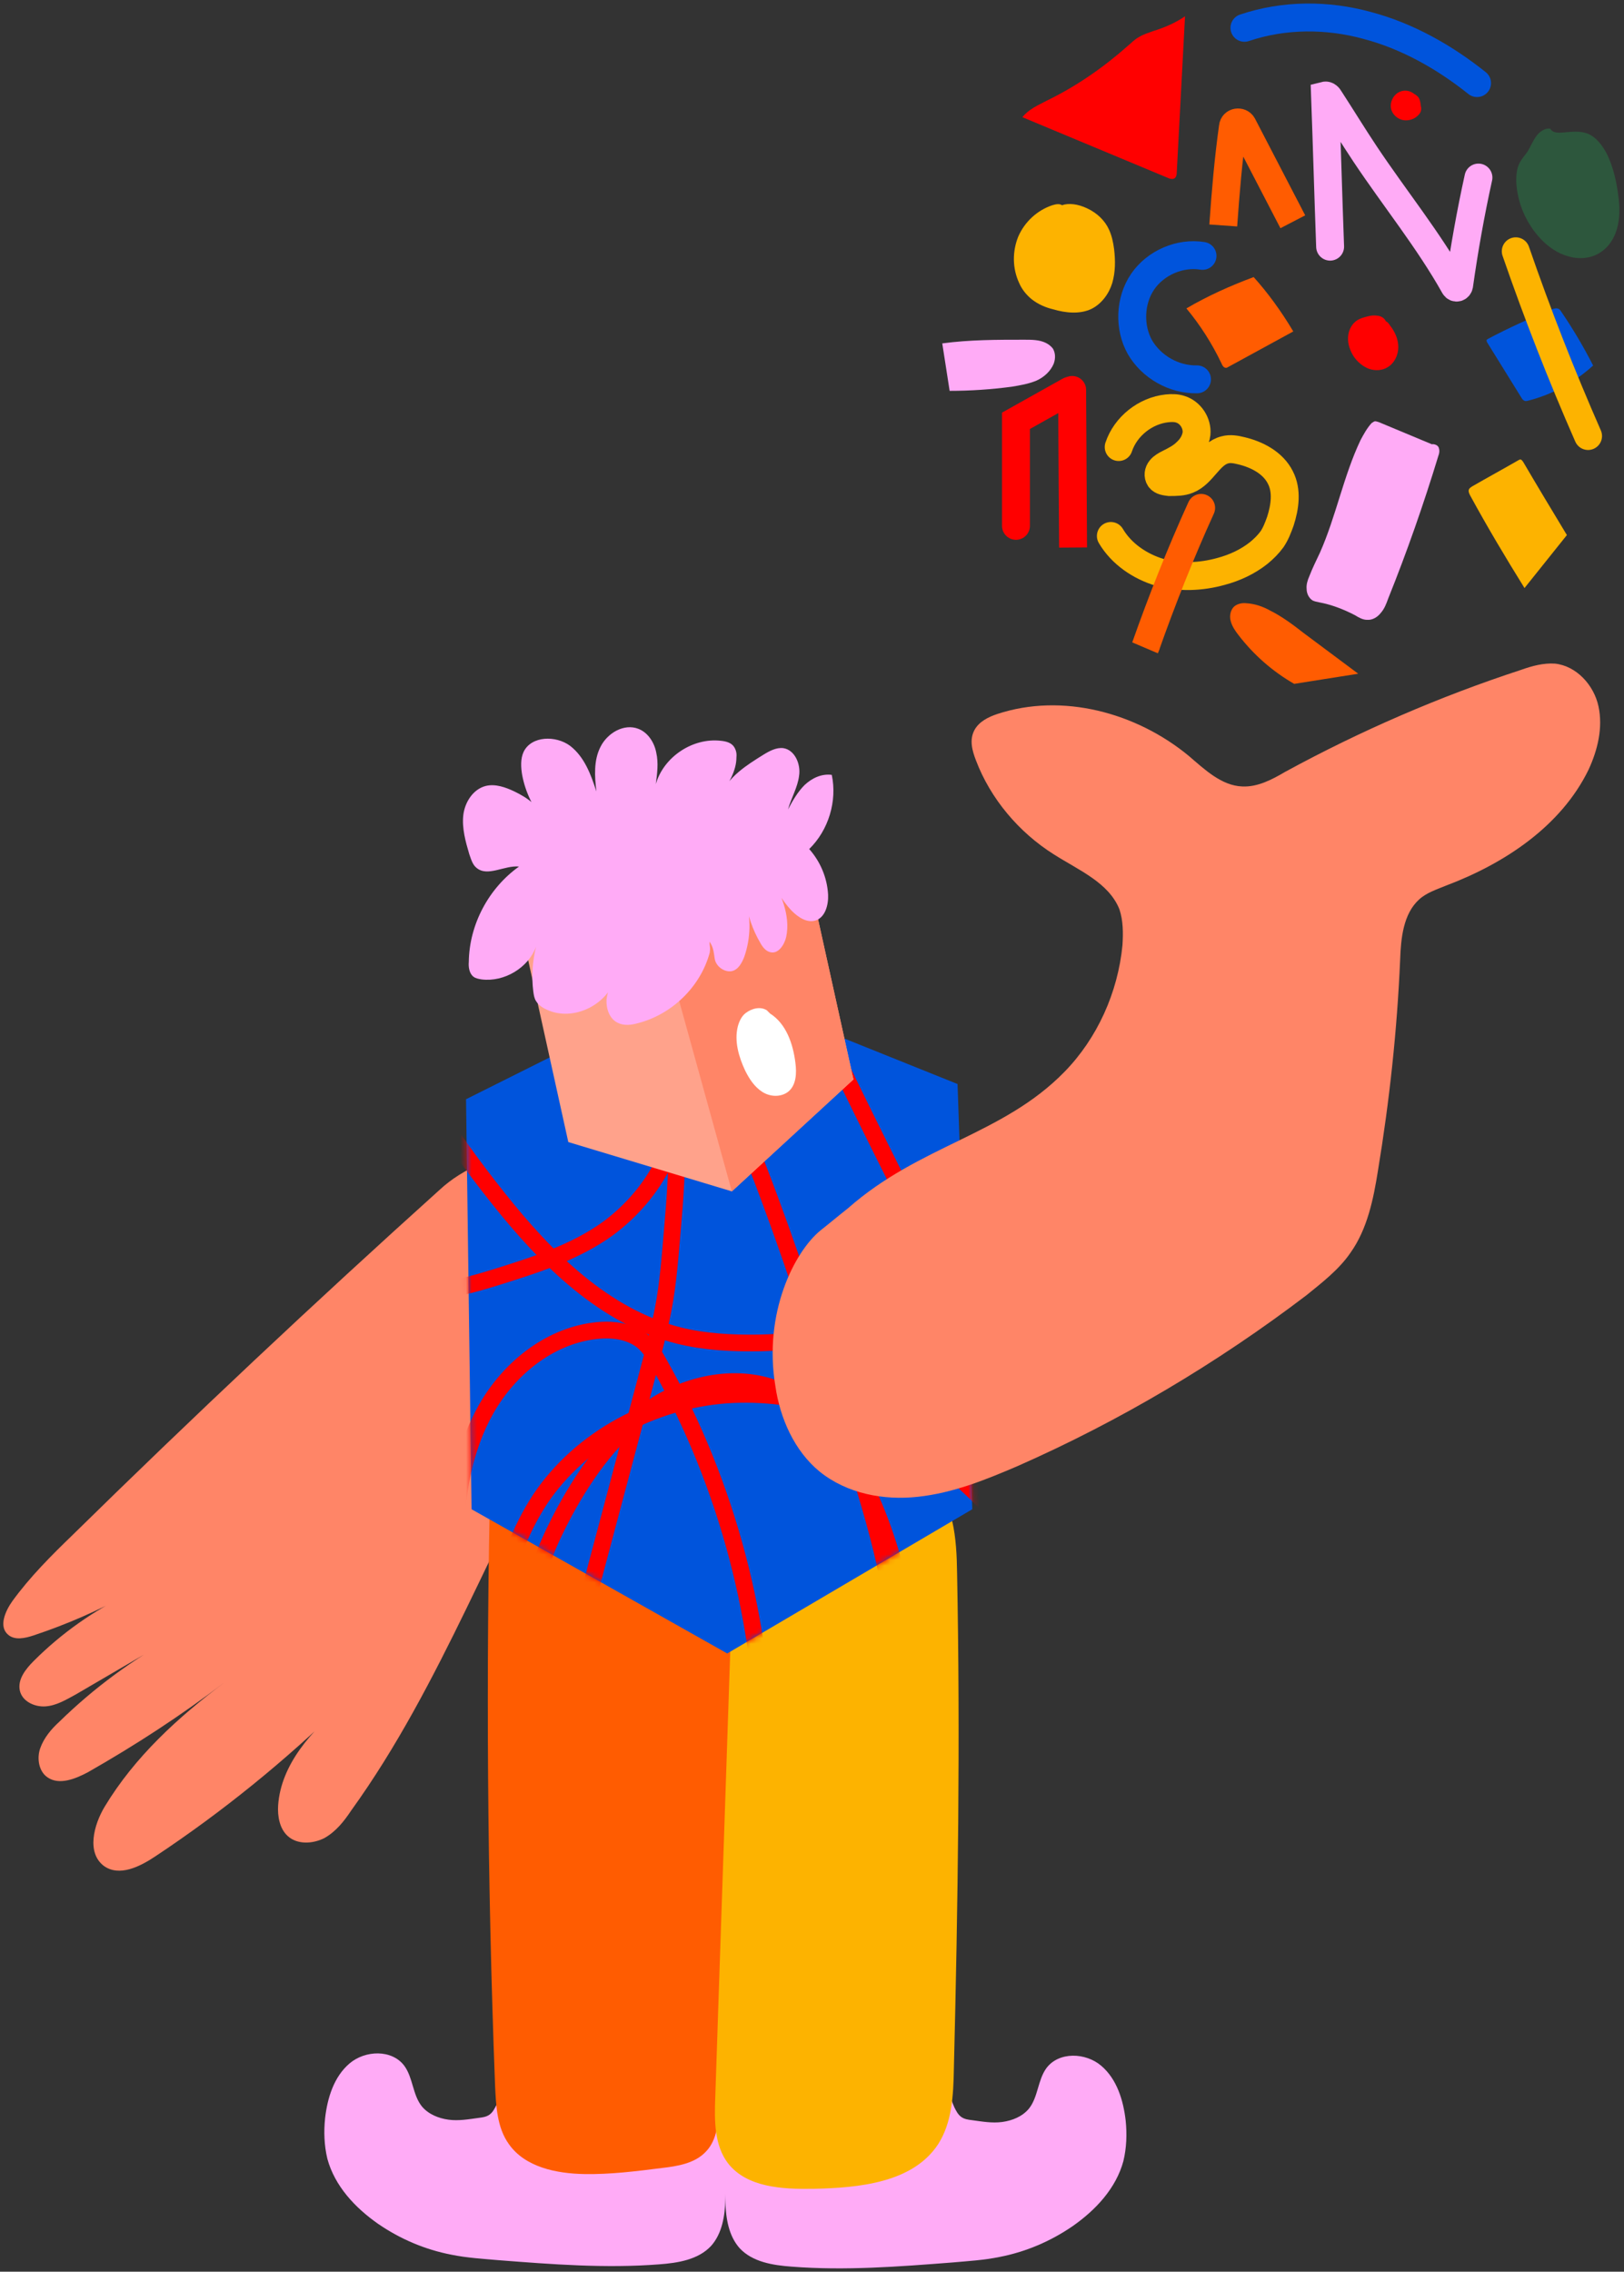 <svg width="291" height="407" viewBox="0 0 291 407" fill="none" xmlns="http://www.w3.org/2000/svg">
<rect x="0" y="0" width="291" height="407" fill="#333333" stroke="none"/>
<path d="M78.822 213.127C56.396 233.323 34.494 253.914 12.986 275.029C9.183 278.701 5.379 282.504 2.232 286.832C0.92 288.668 -0.26 291.422 1.445 292.865C2.625 293.914 4.461 293.521 6.035 292.996C11.937 291.029 17.707 288.537 23.084 285.52C16.789 288.537 11.019 292.602 6.035 297.586C4.592 299.029 3.15 300.865 3.543 302.832C3.937 304.799 6.166 305.848 8.133 305.717C10.101 305.586 11.806 304.537 13.51 303.619C19.543 300.078 25.445 296.668 31.478 293.127C23.871 297.193 16.789 302.439 10.625 308.471C9.183 309.783 7.871 311.357 7.215 313.193C6.56 315.029 6.953 317.39 8.527 318.439C10.625 319.881 13.51 318.701 15.74 317.521C24.265 312.668 32.527 307.291 40.265 301.389C31.871 307.685 24.134 314.767 18.756 323.685C16.789 326.963 15.478 331.947 18.625 334.308C21.379 336.275 25.052 334.439 27.806 332.603C39.871 324.603 51.15 315.422 61.511 305.324C55.871 310.045 50.363 316.078 49.839 323.422C49.707 325.39 50.101 327.619 51.544 328.931C53.248 330.504 56.002 330.373 58.101 329.324C60.199 328.144 61.642 326.308 62.953 324.34C79.216 301.783 88.527 274.897 102.56 250.766C107.544 242.373 113.314 233.192 111.872 223.487C110.691 215.881 104.79 209.192 97.314 207.356C89.97 205.651 82.626 209.586 78.822 213.127Z" fill="#FF8567"/>
<path d="M126.264 370.766C124.2 365.731 119 362.43 113.635 361.687C108.27 360.944 102.74 362.347 97.787 364.493C96.219 365.154 94.733 365.896 93.578 367.135C90.936 369.693 90.441 373.738 88.955 377.122C88.625 377.782 88.295 378.443 87.717 378.855C87.139 379.268 86.479 379.351 85.819 379.433C84.003 379.681 82.187 380.011 80.371 379.763C78.555 379.516 76.739 378.773 75.584 377.37C73.933 375.306 74.016 372.252 72.447 370.106C70.219 367.135 65.431 367.3 62.625 369.693C59.819 372.087 58.663 375.884 58.25 379.516C58.003 381.909 58.085 384.385 58.663 386.779C59.984 391.649 63.615 395.528 67.742 398.417C71.704 401.141 76.162 403.04 80.866 403.948C83.673 404.525 86.562 404.69 89.368 404.938C98.943 405.681 108.517 406.424 118.092 405.681C121.476 405.433 125.108 404.855 127.419 402.379C129.4 400.151 129.895 397.014 129.978 394.043C130.143 390.411 130.06 386.862 129.978 383.23C129.895 380.754 129.813 378.277 129.153 375.966C128.162 372.665 125.933 369.693 126.264 370.766Z" fill="#FFABF6"/>
<path d="M133.693 371.178C135.756 366.143 140.956 362.841 146.322 362.098C151.687 361.355 157.217 362.759 162.169 364.905C163.738 365.565 165.223 366.308 166.379 367.546C169.02 370.105 169.515 374.149 171.001 377.533C171.331 378.194 171.662 378.854 172.239 379.267C172.817 379.679 173.477 379.762 174.138 379.845C175.954 380.092 177.77 380.422 179.585 380.175C181.401 379.927 183.217 379.184 184.373 377.781C186.024 375.718 185.941 372.664 187.509 370.517C189.738 367.546 194.525 367.711 197.332 370.105C200.138 372.498 201.294 376.295 201.706 379.927C201.954 382.321 201.871 384.797 201.294 387.191C199.973 392.06 196.341 395.94 192.214 398.829C188.252 401.553 183.795 403.451 179.09 404.359C176.284 404.937 173.395 405.102 170.589 405.35C161.014 406.092 151.439 406.835 141.864 406.092C138.48 405.845 134.848 405.267 132.537 402.791C130.556 400.562 130.061 397.426 129.979 394.454C129.814 390.822 129.896 387.273 129.979 383.641C130.061 381.165 130.144 378.689 130.804 376.378C131.712 373.076 133.941 370.105 133.693 371.178Z" fill="#FFABF6"/>
<path d="M87.882 262.968C87.057 299.864 87.305 336.759 88.708 373.572C88.873 377.204 89.038 381.166 91.184 384.138C94.073 388.265 99.686 389.42 104.72 389.503C109.343 389.585 113.965 389.007 118.505 388.43C121.394 388.099 124.53 387.604 126.511 385.458C128.575 383.312 128.74 380.01 128.905 377.039C129.978 348.728 130.968 320.334 131.794 292.022C131.794 290.619 131.876 289.133 131.381 287.813C130.556 285.832 128.74 284.594 126.924 283.438C114.378 275.514 101.419 268.333 87.965 262.06C87.8 262.06 87.882 261.978 87.882 262.968Z" fill="#FF5C01"/>
<path d="M131.382 280.139C130.309 311.999 129.236 343.86 128.163 375.803C127.998 379.93 127.998 384.387 130.474 387.606C133.858 391.898 140.131 392.229 145.661 392.146C153.915 391.981 163.573 391.073 168.112 384.14C170.589 380.26 170.836 375.39 170.919 370.768C171.662 341.136 172.074 311.421 171.497 281.789C171.414 275.681 170.919 268.831 166.462 264.704C161.096 259.751 152.265 260.989 146.322 265.116C140.214 269.078 136.087 275.351 131.382 280.139Z" fill="#FDB300"/>
<path d="M130.309 296.233L84.499 270.398L83.508 196.937L125.769 175.806L171.579 194.213L174.22 270.398L130.309 296.233Z" fill="#0054DC"/>
<mask id="mask0_1_774" style="mask-type:alpha" maskUnits="userSpaceOnUse" x="83" y="175" width="92" height="122">
<path d="M130.308 296.235L84.498 270.399L83.508 196.938L125.769 175.808L171.578 194.215L174.22 270.399L130.308 296.235Z" fill="#0054DC"/>
</mask>
<g mask="url(#mask0_1_774)">
<path d="M186.436 282.529C181.648 274.11 175.128 266.764 167.286 261.151C156.556 253.475 143.35 249.018 130.143 249.925C117.019 250.916 104.143 257.602 96.797 268.58C93 274.357 90.771 281.043 88.79 287.646C86.727 294.662 84.828 301.761 83.755 308.942" stroke="#FF0000" stroke-width="3" stroke-miterlimit="10"/>
<path d="M81.609 276.09C81.691 267.919 83.095 259.5 87.139 252.401C91.184 245.303 98.2 239.525 106.371 238.452C109.425 238.039 112.727 238.369 115.12 240.268C116.441 241.341 117.349 242.909 118.174 244.395C130.39 266.103 136.911 290.948 136.994 315.792" stroke="#FF0000" stroke-width="3" stroke-miterlimit="10"/>
<path d="M95.393 286.66C96.135 281.047 98.529 275.764 101.17 270.812C105.132 263.548 110.167 256.532 117.101 251.993C124.034 247.453 133.361 245.885 140.79 249.599C145.907 252.075 149.622 256.78 152.511 261.65C160.765 275.682 163.406 292.272 164.561 308.533" stroke="#FF0000" stroke-width="3" stroke-miterlimit="10"/>
<path d="M104.472 289.628C108.352 275.018 112.231 260.491 116.11 245.881C117.101 242.167 118.091 238.37 118.834 234.573C119.742 229.869 120.072 225.081 120.485 220.294C121.476 208.986 122.301 197.1 117.183 186.948" stroke="#FF0000" stroke-width="3" stroke-miterlimit="10"/>
<path d="M76.409 196.689C80.371 202.879 84.663 208.905 89.285 214.683C97.869 225.495 108.269 235.895 121.641 239.28C126.346 240.435 131.216 240.683 136.085 240.6C140.295 240.518 144.505 240.105 148.549 239.032C155.978 237.051 162.498 232.759 168.854 228.384C176.118 223.349 183.381 218.067 189.159 211.381C195.019 204.695 199.394 196.524 200.219 187.692" stroke="#FF0000" stroke-width="3" stroke-miterlimit="10"/>
<path d="M141.781 172.671C155.648 201.973 170.258 230.862 185.61 259.421" stroke="#FF0000" stroke-width="3" stroke-miterlimit="10"/>
<path d="M122.301 178.779C135.838 205.192 144.752 233.668 153.502 261.979C155.648 268.83 157.711 275.681 159.114 282.697C160.518 289.878 161.178 297.307 161.343 304.653" stroke="#FF0000" stroke-width="3" stroke-miterlimit="10"/>
<path d="M70.631 230.119C76.326 232.512 82.764 230.696 88.707 228.881C95.806 226.652 102.987 224.423 109.012 220.049C113.222 216.912 116.688 212.868 119 208.163C121.311 203.623 122.466 198.588 123.622 193.553C124.942 187.858 126.263 181.832 124.282 176.385" stroke="#FF0000" stroke-width="3" stroke-miterlimit="10"/>
</g>
<path d="M147.003 220.456C148.233 219.5 150.694 217.449 151.924 216.492C164.773 205.147 179.672 203.37 190.744 192.025C196.622 186.01 200.312 177.809 201.133 169.334C201.269 167.147 201.269 164.96 200.586 162.91C198.672 158.125 193.341 155.938 188.83 153.068C182.543 149.104 177.485 143.089 174.888 136.255C174.205 134.478 173.658 132.564 174.615 130.787C175.435 129.284 177.075 128.463 178.715 127.917C190.334 124.089 203.593 127.643 213.025 135.435C215.895 137.895 218.902 140.766 222.593 140.902C225.327 141.039 227.924 139.672 230.248 138.305C243.78 130.924 257.996 124.773 272.622 119.989C274.536 119.305 276.586 118.758 278.636 118.895C282.464 119.305 285.608 122.722 286.428 126.55C287.248 130.377 286.291 134.341 284.651 137.895C279.73 148.01 269.615 154.708 259.09 158.672C257.449 159.356 255.672 159.902 254.305 161.133C251.435 163.73 251.025 168.104 250.888 171.931C250.341 184.643 248.974 197.219 246.924 209.658C246.104 214.852 245.01 220.183 242.003 224.421C239.953 227.428 236.946 229.751 234.075 232.075C218.082 244.241 200.586 254.629 182.269 262.694C176.528 265.154 170.787 267.478 164.499 268.162C158.348 268.845 151.787 267.615 146.866 263.651C142.356 259.96 139.758 254.082 138.938 248.341C136.751 235.219 142.355 224.284 147.003 220.456Z" fill="#FF8567"/>
<g opacity="0.302">
<g opacity="0.302">
<path opacity="0.302" d="M131.13 213.448L101.829 204.616L92.254 161.199L114.292 140.812L143.181 149.314L152.921 193.39L131.13 213.448Z" fill="#FFA28B"/>
</g>
</g>
<path d="M131.134 213.444L101.833 204.612L92.258 161.196L114.296 140.808L143.185 149.31L152.925 193.387L131.134 213.444Z" fill="#FFA28B"/>
<path d="M131.135 213.448L152.925 193.39L143.186 149.314L118.011 165.987L131.135 213.448Z" fill="#FF8567"/>
<path d="M127.171 170.687C125.52 176.795 120.403 181.747 114.295 183.315C113.139 183.646 111.818 183.811 110.663 183.233C109.177 182.49 108.599 180.674 108.682 179.106C108.847 177.455 109.59 176.052 110.415 174.566C109.342 179.849 102.739 183.233 97.869 180.839C97.126 180.509 96.466 180.014 96.053 179.353C95.723 178.858 95.64 178.198 95.558 177.62C95.228 174.979 95.393 172.255 96.053 169.614C94.65 173.411 90.358 175.969 86.313 175.474C85.818 175.392 85.24 175.309 84.828 174.979C84.085 174.401 83.92 173.245 84.002 172.338C84.085 165.652 87.551 159.131 92.999 155.252C90.358 155.004 87.386 157.15 85.405 155.499C84.662 154.921 84.415 153.931 84.085 153.023C83.424 150.794 82.764 148.401 83.012 146.09C83.259 143.779 84.745 141.385 87.056 140.807C88.79 140.394 90.605 141.055 92.174 141.798C94.567 142.953 96.961 144.604 97.456 147.163C95.558 144.769 94.155 141.963 93.577 138.909C93.329 137.505 93.247 135.937 93.825 134.699C95.228 131.81 99.602 131.728 102.161 133.626C104.72 135.607 105.875 138.744 106.866 141.798C106.536 139.074 106.371 136.185 107.609 133.791C108.847 131.315 111.818 129.582 114.377 130.572C116.11 131.232 117.266 133.048 117.596 134.864C118.009 136.68 117.761 138.578 117.514 140.477C118.917 135.607 124.117 132.14 129.152 132.718C130.06 132.801 130.968 133.048 131.463 133.709C131.876 134.286 132.041 134.947 131.958 135.69C131.958 138.166 130.472 140.477 129.152 142.54C130.472 139.156 133.774 137.093 136.828 135.194C137.901 134.534 139.139 133.874 140.377 134.039C142.441 134.369 143.514 136.928 143.184 138.991C142.936 141.055 141.781 142.953 141.203 145.017C142.028 143.448 142.936 141.88 144.174 140.642C145.495 139.404 147.228 138.578 149.044 138.826C150.035 143.531 148.466 148.731 145 152.115C146.981 154.344 148.219 157.233 148.384 160.287C148.466 162.102 147.889 164.331 146.155 164.909C144.587 165.404 143.019 164.331 141.863 163.176C140.047 161.277 138.727 158.883 137.984 156.49C139.882 160.039 141.698 164.001 140.873 167.88C140.542 169.284 139.469 170.934 138.066 170.604C137.241 170.439 136.663 169.696 136.25 168.953C134.847 166.56 133.939 163.918 133.609 161.195C134.599 164.496 134.517 168.128 133.361 171.43C132.949 172.503 132.288 173.741 131.133 173.988C129.812 174.236 128.326 173.163 128.079 171.842C127.831 170.191 127.831 169.861 127.171 168.706C127.088 169.614 127.336 169.531 127.171 170.687Z" fill="#FFABF6"/>
<path d="M137.407 181.005C136.251 180.262 134.683 180.675 133.61 181.501C132.867 182.078 132.455 182.986 132.207 183.894C131.547 186.536 132.372 189.342 133.528 191.818C134.27 193.304 135.178 194.707 136.582 195.615C137.985 196.523 139.883 196.605 141.204 195.615C142.69 194.459 142.772 192.231 142.525 190.415C142.112 187.031 140.874 183.399 137.985 181.583" fill="white"/>
<path d="M264.671 14.888C258.893 10.266 252.207 6.469 245.026 4.571C237.845 2.59 230.086 2.59 222.988 4.983" stroke="#0054DC" stroke-width="5" stroke-miterlimit="10" stroke-linecap="round"/>
<path d="M215.476 45.843C211.432 45.183 207.057 47.081 204.746 50.466C202.435 53.85 202.27 58.637 204.251 62.186C206.314 65.736 210.359 68.047 214.486 67.964" stroke="#0054DC" stroke-width="5" stroke-miterlimit="10" stroke-linecap="round"/>
<path d="M285.471 65.488C283.737 62.104 281.839 58.885 279.693 55.748C279.61 55.583 279.445 55.418 279.28 55.336C278.95 55.17 278.455 55.253 278.125 55.418C274.245 56.986 270.366 58.72 266.651 60.701C266.569 60.783 266.486 60.783 266.404 60.866C266.321 61.031 266.404 61.196 266.486 61.361L272.677 71.348C272.759 71.513 272.924 71.678 273.09 71.761C273.337 71.926 273.585 71.844 273.915 71.761C278.042 70.688 282.004 68.624 285.471 65.488Z" fill="#0054DC"/>
<path d="M212.341 2.922C211.846 12.249 211.35 21.659 210.855 30.986C210.855 31.316 210.773 31.563 210.608 31.811C210.277 32.224 209.617 32.059 209.122 31.811C200.455 28.179 191.871 24.63 183.204 20.998C184.277 19.595 186.01 18.852 187.579 18.027C192.861 15.468 197.731 12.084 202.106 8.204C202.766 7.627 203.344 7.049 204.087 6.636C204.912 6.141 205.738 5.893 206.646 5.563C208.544 4.985 210.525 4.16 212.341 2.922Z" fill="#FF0000"/>
<path d="M248.327 57.564C248.079 56.986 247.501 56.656 246.923 56.574C246.346 56.491 245.768 56.491 245.19 56.656C244.53 56.821 243.869 56.986 243.292 57.316C242.219 57.977 241.641 59.132 241.558 60.37C241.476 61.608 241.888 62.764 242.549 63.837C243.209 64.828 244.2 65.653 245.273 66.066C246.428 66.478 247.749 66.396 248.739 65.736C249.895 64.993 250.555 63.59 250.555 62.186C250.555 60.783 249.977 59.462 249.07 58.307C248.822 57.894 248.574 57.647 248.327 57.564Z" fill="#FF0000"/>
<path d="M182.047 94.212V75.392L191.622 70.027C191.87 69.862 192.117 70.027 192.117 70.358L192.282 98.091C192.282 98.091 192.117 76.961 192.117 69.862" stroke="#FF0000" stroke-width="5" stroke-miterlimit="10" stroke-linecap="round"/>
<path d="M253.446 16.87C252.621 16.127 251.383 16.045 250.475 16.623C249.567 17.2 249.071 18.356 249.237 19.346C249.402 20.419 250.31 21.245 251.3 21.492C252.373 21.74 253.529 21.327 254.189 20.584C254.354 20.419 254.519 20.172 254.602 19.924C254.684 19.594 254.684 19.346 254.602 19.016C254.519 18.356 254.437 17.613 253.941 17.2C253.694 16.953 253.033 16.623 253.446 16.87Z" fill="#FF0000"/>
<path d="M238.34 44.192C238.01 35.195 237.762 26.116 237.432 17.119C237.762 17.036 238.092 17.366 238.258 17.696C240.404 20.998 242.467 24.382 244.613 27.601C249.896 35.525 256.004 43.036 260.626 51.29C260.874 51.703 261.369 51.538 261.451 51.125C262.359 44.687 263.515 38.166 264.918 31.811" stroke="#FFABF6" stroke-width="5" stroke-miterlimit="10" stroke-linecap="round"/>
<path d="M256.582 79.6C253.446 78.279 250.227 76.959 247.09 75.638C246.842 75.555 246.595 75.473 246.347 75.473C246.1 75.555 245.935 75.721 245.769 75.803C244.944 76.711 244.366 77.784 243.788 78.857C240.734 85.295 239.414 92.476 236.525 98.997C235.865 100.4 235.204 101.721 234.626 103.206C234.296 103.949 234.049 104.775 234.131 105.518C234.131 106.343 234.544 107.168 235.204 107.581C235.534 107.746 235.947 107.829 236.36 107.911C238.588 108.324 240.734 109.149 242.798 110.222C243.458 110.635 244.201 111.048 244.944 111.048C245.935 111.13 246.842 110.553 247.42 109.81C248.081 109.067 248.411 108.159 248.741 107.251C252.125 98.832 255.097 90.33 257.738 81.663C257.903 81.251 257.985 80.755 257.82 80.26C257.655 79.6 256.665 79.517 256.582 79.6Z" fill="#FFABF6"/>
<path d="M168.841 61.523C173.711 60.863 178.664 60.863 183.534 60.863C184.854 60.863 186.257 60.863 187.413 61.441C187.908 61.689 188.321 62.019 188.651 62.431C189.146 63.257 189.146 64.247 188.816 65.155C188.238 66.558 187 67.632 185.68 68.209C184.276 68.787 182.791 69.035 181.305 69.282C177.591 69.778 173.876 70.025 170.162 70.025" fill="#FFABF6"/>
<path d="M219.191 40.394C219.604 34.534 220.099 28.591 220.925 22.731C221.007 21.823 222.245 21.658 222.658 22.401L231.655 39.734" stroke="#FF5C01" stroke-width="5" stroke-miterlimit="10"/>
<path d="M277.794 23.058C276.804 22.893 275.813 23.636 275.235 24.461C274.657 25.287 274.245 26.277 273.75 27.102C273.254 27.845 272.677 28.423 272.264 29.248C271.769 30.239 271.686 31.395 271.686 32.468C271.851 36.264 273.419 39.979 276.061 42.785C277.381 44.188 279.115 45.426 281.013 45.922C282.912 46.499 285.058 46.334 286.708 45.261C288.442 44.188 289.515 42.29 289.927 40.226C290.34 38.245 290.175 36.182 289.845 34.118C289.515 31.89 288.937 29.661 287.946 27.598C287.121 26.029 285.966 24.461 284.315 23.883C281.673 22.975 278.619 24.626 277.794 23.058Z" fill="#2D573D"/>
<path d="M200.454 80.094C201.692 76.38 205.241 73.573 209.121 73.161C209.946 73.078 210.772 73.078 211.514 73.326C213.33 73.903 214.568 75.802 214.403 77.7C214.238 78.939 213.578 80.094 212.587 81.002C211.679 81.91 210.524 82.488 209.368 83.066C208.873 83.313 208.295 83.643 207.965 84.056C207.552 84.551 207.47 85.212 207.8 85.707C208.13 86.202 208.873 86.285 209.533 86.367C210.689 86.367 211.845 86.367 212.835 85.954C215.559 84.881 216.714 81.25 219.521 80.589C220.429 80.342 221.419 80.507 222.41 80.754C225.216 81.415 228.105 82.9 229.426 85.542C230.664 87.935 230.251 90.824 229.426 93.383C229.013 94.539 228.6 95.612 227.94 96.602C227.28 97.51 226.454 98.335 225.546 99.078C223.565 100.647 221.254 101.72 218.778 102.38C215.229 103.37 211.349 103.536 207.8 102.545C204.251 101.472 200.949 99.243 199.051 96.024" stroke="#FDB300" stroke-width="5" stroke-miterlimit="10" stroke-linecap="round"/>
<path d="M190.302 36.767C189.807 36.437 189.146 36.602 188.569 36.767C185.845 37.675 183.616 39.739 182.461 42.38C181.388 45.021 181.388 48.075 182.626 50.716C183.121 51.872 183.946 52.862 184.854 53.605C186.01 54.513 187.33 55.091 188.734 55.421C190.962 56.081 193.521 56.329 195.584 55.339C197.4 54.431 198.721 52.615 199.299 50.716C199.877 48.735 199.877 46.672 199.629 44.608C199.464 43.37 199.216 42.215 198.721 41.142C197.978 39.491 196.575 38.17 194.842 37.345C193.108 36.519 191.457 36.354 190.302 36.767Z" fill="#FDB300"/>
<path d="M273.172 105.354C269.788 99.906 266.486 94.376 263.432 88.763C263.267 88.433 263.102 88.103 263.185 87.773C263.267 87.443 263.597 87.278 263.845 87.112C266.569 85.544 269.293 84.058 272.016 82.49C272.181 82.408 272.264 82.325 272.429 82.325C272.677 82.325 272.759 82.573 272.924 82.738C275.483 87.112 278.124 91.487 280.766 95.862" fill="#FDB300"/>
<path d="M284.562 78.118C279.775 67.222 275.483 56.245 271.604 45.019" stroke="#FDB300" stroke-width="5" stroke-miterlimit="10" stroke-linecap="round"/>
<path d="M224.639 49.642C220.429 51.21 216.385 53.026 212.588 55.255C215.064 58.226 217.21 61.61 218.861 65.077C219.026 65.49 219.274 65.903 219.686 65.903C219.851 65.903 219.934 65.82 220.099 65.737L231.737 59.382C229.591 55.75 227.032 52.283 224.639 49.642Z" fill="#FF5C01"/>
<path d="M231.901 122.521C228.022 120.292 224.638 117.321 221.914 113.772C221.336 113.029 220.758 112.203 220.511 111.213C220.263 110.305 220.511 109.149 221.254 108.572C221.831 108.159 222.574 107.994 223.317 108.076C224.803 108.159 226.289 108.654 227.609 109.397C229.755 110.47 231.736 111.956 233.635 113.441C236.854 115.835 240.155 118.311 243.375 120.705" fill="#FF5C01"/>
<path d="M215.229 90.991C211.514 99.163 208.213 107.5 205.241 115.919C205.324 115.754 205.324 115.671 205.406 115.506" stroke="#FF5C01" stroke-width="5" stroke-miterlimit="10" stroke-linecap="round"/>
</svg>

